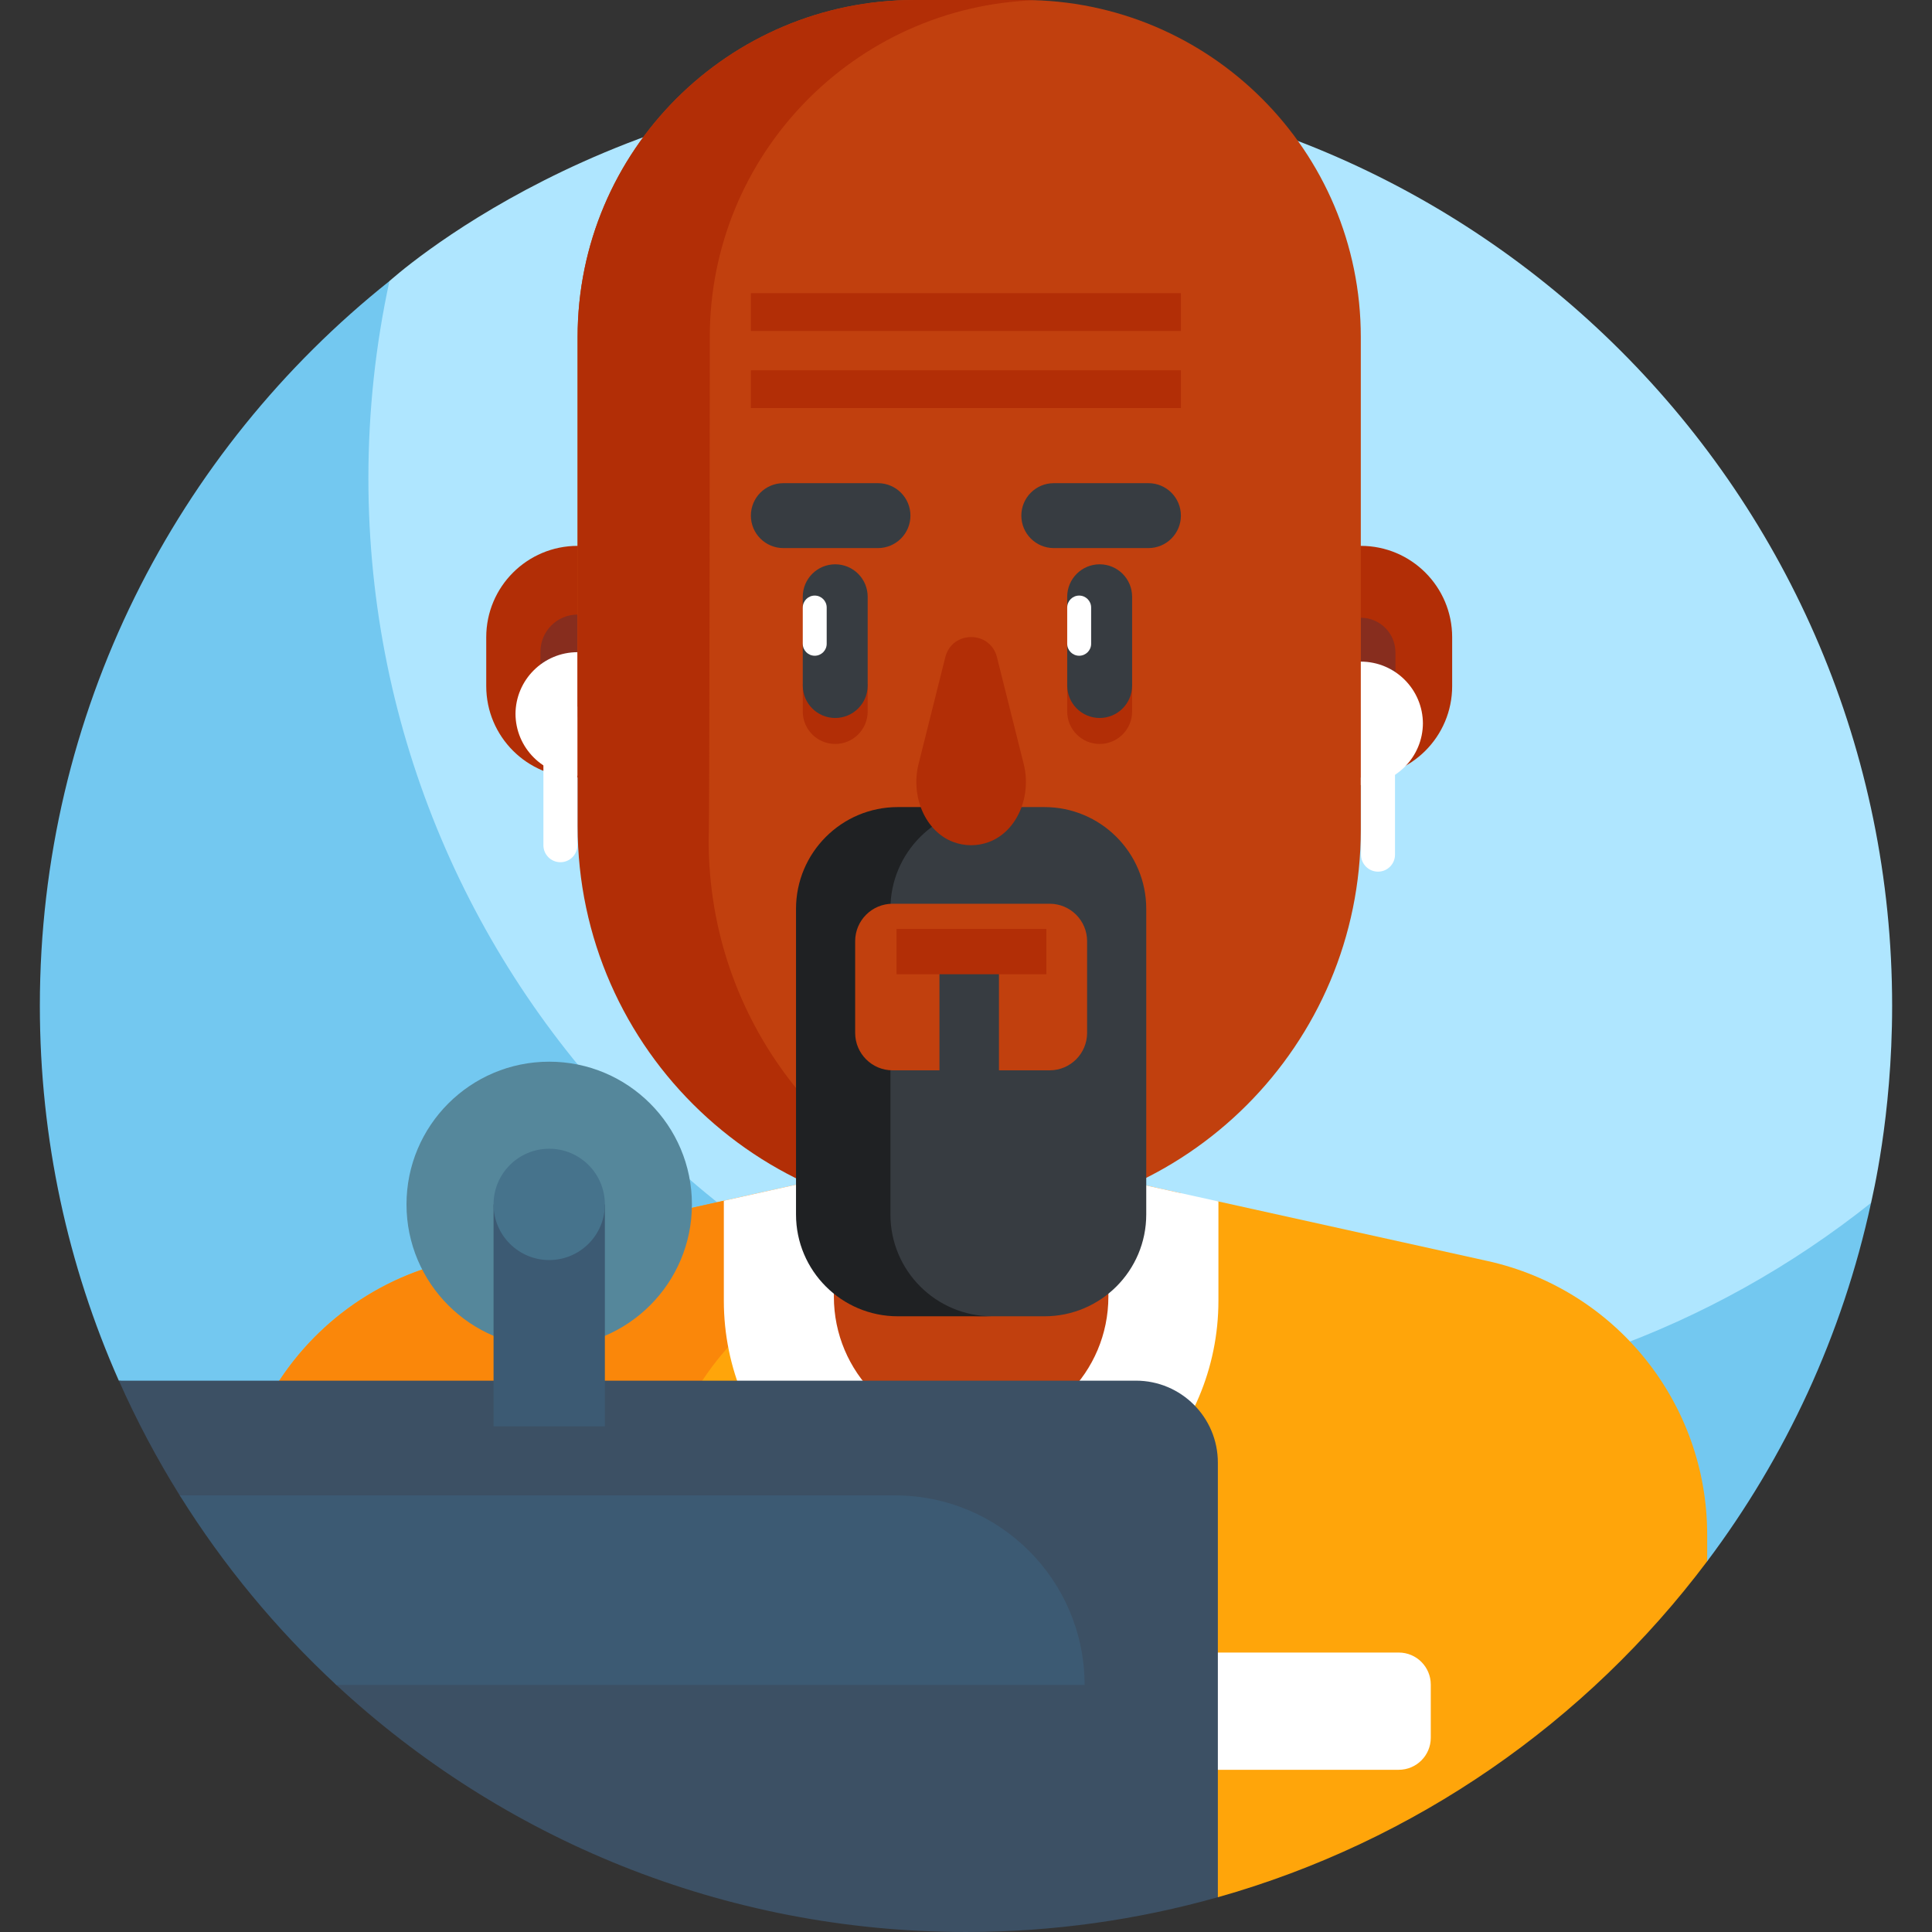 <svg id="Layer_1" enable-background="new 0 0 511.59 511.59" height="512" viewBox="0 0 511.59 511.59" width="512" xmlns="http://www.w3.org/2000/svg"><rect x="0" y="0" width="511.59" height="511.59" fill="#333333" stroke="none"/><g><g><path d="m255.795 21.108c-94.375 0-152.511 53.234-152.671 53.323 0 0-2.417 3.017-2.869 5.022-3.672 16.3-7.103 38.145-7.103 54.086 0 135.443 114.218 245.214 249.661 245.214 52.156 0 110.183-24.997 149.019-55.052.869-.672 3.625-5.19 3.625-5.19.171-1.045 5.578-22.578 5.578-52.163.001-135.442-109.797-245.24-245.24-245.24z" fill="#afe6ff"/><path d="m342.791 371.831c-135.443 0-245.241-109.798-245.241-245.241 0-17.903 1.931-35.346 5.573-52.158-56.4 44.932-92.57 114.202-92.57 191.917 0 35.327 7.47 68.91 20.916 99.255l420.595 47.817c20.717-27.597 35.781-59.779 43.392-94.909-41.891 33.368-94.945 53.319-152.665 53.319z" fill="#73c8f0"/></g><path d="m393.88 333.908-71.244-15.765-130.965-.193-71.771 15.93c-33.964 7.538-58.133 37.659-58.133 72.45l260.723 96.056c52.229-14.751 97.619-46.409 129.569-88.97v-7.047c0-34.809-24.193-64.94-58.179-72.461z" fill="#ffa50a"/><path d="m182.181 372.039c9.88-18.938 27.745-33.281 49.725-38.159l80.8-17.934-56.088-12.411-136.719 30.345c-21.979 4.878-39.845 19.221-49.725 38.159z" fill="#fa870a"/><g><g><g><path d="m360.337 205.875h-1l-6.835-33.606 6.835-27.725h1c13.361 0 24.193 10.832 24.193 24.193v12.946c0 13.36-10.832 24.192-24.193 24.192z" fill="#b22e06"/></g></g></g><g><path d="m257.153 409.883c36.165 0 65.483-29.318 65.483-65.483v-26.258l-66.018-14.609-64.948 14.415v26.451c.001 36.167 29.318 65.484 65.483 65.484z" fill="#fff"/></g><g><g><g><path d="m257.153 379.683c20.073 0 36.344-16.272 36.344-36.344v-81.406h-72.689v81.406c.001 20.072 16.273 36.344 36.345 36.344z" fill="#c1400e"/></g></g></g><g><g><g><path d="m355.748 134.415c0-33.168-21.278-63.497-54.445-63.497h-88.298c-9.464 0-18.132 2.477-25.694 6.777v175.309c0 38.264 30.776 69.577 69.038 69.867.268.002.537.003.805.003 56.987 0 103.183-46.197 103.183-103.183v-32.575z" fill="#c1400e"/></g></g></g><g><g><g><path d="m360.337 186.837v-23.256c5.066 0 9.174 4.107 9.174 9.174v4.909c-.001 5.066-4.108 9.173-9.174 9.173z" fill="#872d1e"/></g></g></g><g><g><g><path d="m128.756 181.682c0 13.361 10.832 24.193 24.193 24.193h1.553l12.385-26.092-12.178-35.239h-1.761c-13.361 0-24.193 10.832-24.193 24.193v12.945z" fill="#b22e06"/></g></g></g><g><g><g><path d="m143.107 177.842c0 5.435 4.406 9.841 9.841 9.841v-24.949c-5.435 0-9.841 4.406-9.841 9.841z" fill="#872d1e"/></g></g></g><g><g><g><path d="m136.502 188.942c0 9.083 7.364 16.447 16.447 16.447v-32.694c-9.083 0-16.447 7.364-16.447 16.447z" fill="#fff"/></g></g></g><g><g><g><path d="m212.571 181.132v7.276c0 4.746 3.848 8.594 8.594 8.594s8.594-3.848 8.594-8.594v-7.276z" fill="#b22e06"/></g></g></g><g><g><g><path d="m282.594 181.132v7.276c0 4.746 3.848 8.594 8.594 8.594s8.594-3.848 8.594-8.594v-7.276z" fill="#b22e06"/></g></g></g><g><g><g><path d="m221.165 190.119c-4.746 0-8.594-3.848-8.594-8.594v-11.055l3.168-4.797-3.168-4.797v-2.855c0-4.746 3.848-8.594 8.594-8.594s8.594 3.848 8.594 8.594v23.504c0 4.746-3.848 8.594-8.594 8.594z" fill="#373c41"/></g></g></g><g><g><g><path d="m291.188 190.119c-4.746 0-8.594-3.848-8.594-8.594v-11.055l3.168-4.797-3.168-4.797v-2.855c0-4.746 3.848-8.594 8.594-8.594s8.594 3.848 8.594 8.594v23.504c0 4.746-3.848 8.594-8.594 8.594z" fill="#373c41"/></g></g></g><g><g><g><g><path d="m232.487 145.13h-25.062c-4.746 0-8.594-3.848-8.594-8.594 0-4.746 3.848-8.594 8.594-8.594h25.062c4.746 0 8.594 3.848 8.594 8.594 0 4.746-3.847 8.594-8.594 8.594z" fill="#373c41"/></g></g></g></g><g><g><g><g><path d="m304.104 145.13h-25.062c-4.746 0-8.594-3.848-8.594-8.594 0-4.746 3.848-8.594 8.594-8.594h25.062c4.746 0 8.594 3.848 8.594 8.594 0 4.746-3.848 8.594-8.594 8.594z" fill="#373c41"/></g></g></g></g><g><path d="m271.096 0h-28.906c-49.286 0-89.241 39.955-89.241 89.241v45.719.003 52.153c7.633 0 13.821-6.188 13.821-13.821v-61.026h179.747v61.026c0 7.633 6.188 13.821 13.821 13.821v-52.153c0-.001 0-.002 0-.003v-45.719c-.001-49.286-39.956-89.241-89.242-89.241z" fill="#c1400e"/></g><g><path d="m215.739 173.638c-1.75 0-3.168-1.418-3.168-3.168v-9.594c0-1.75 1.418-3.168 3.168-3.168 1.75 0 3.168 1.418 3.168 3.168v9.594c0 1.75-1.418 3.168-3.168 3.168z" fill="#fff"/></g><g><path d="m285.763 173.638c-1.75 0-3.168-1.418-3.168-3.168v-9.594c0-1.75 1.418-3.168 3.168-3.168 1.75 0 3.168 1.418 3.168 3.168v9.594c0 1.75-1.419 3.168-3.168 3.168z" fill="#fff"/></g><g><path d="m148.392 228.312c-2.485 0-4.5-2.015-4.5-4.5v-33.693c0-2.485 2.015-4.5 4.5-4.5s4.5 2.015 4.5 4.5v33.693c0 2.486-2.015 4.5-4.5 4.5z" fill="#fff"/></g><g><g><g><path d="m376.784 191.443c0 9.083-7.364 16.447-16.447 16.447v-32.694c9.083 0 16.447 7.364 16.447 16.447z" fill="#fff"/></g></g></g><g><path d="m364.894 230.813c-2.485 0-4.5-2.015-4.5-4.5v-33.693c0-2.485 2.015-4.5 4.5-4.5s4.5 2.015 4.5 4.5v33.693c0 2.486-2.015 4.5-4.5 4.5z" fill="#fff"/></g><g><path d="m187.655 222.647c.256-5.827.296-133.406.296-133.406 0-48.266 38.319-87.576 86.193-89.184-1.013-.034-2.028-.057-3.048-.057h-28.906c-49.286 0-89.241 39.955-89.241 89.241v129.428c0 59.556 49.9 107.227 109.797 104.054-43.381-12.598-75.091-52.632-75.091-100.076z" fill="#b22e06"/></g><g><g><path d="m198.831 98.049h113.867v10h-113.867z" fill="#b22e06"/></g></g><g><g><path d="m198.831 77.631h113.867v10h-113.867z" fill="#b22e06"/></g></g><path d="m276.561 213.713h-15.342c-.188 0-1.121.002-2.534.006-13.298.039-24.061 10.832-24.061 24.13v86.43c0 13.329 10.759 24.159 24.087 24.247l4.036.027h13.814c14.891 0 26.963-12.072 26.963-26.963v-80.914c0-14.892-12.072-26.963-26.963-26.963z" fill="#373c41"/><g><path d="m235.784 321.589v-80.914c0-14.891 12.072-26.963 26.963-26.963h-25.001c-14.891 0-26.963 12.072-26.963 26.963v80.914c0 14.891 12.072 26.963 26.963 26.963h25.001c-14.891 0-26.963-12.071-26.963-26.963z" fill="#1f2123"/></g><g><g><g><path d="m243.229 202.319c-2.136 8.531 1.746 17.824 9.171 20.625 1.494.564 3.092.869 4.754.869 1.661 0 3.26-.305 4.754-.869 7.425-2.801 11.308-12.094 9.171-20.625l-7.082-28.282c-1.783-7.12-11.902-7.12-13.685 0z" fill="#b22e06"/></g></g></g><g><path d="m277.949 283.419h-41.591c-5.475 0-9.913-4.438-9.913-9.913v-24.284c0-5.475 4.438-9.913 9.913-9.913h41.591c5.475 0 9.913 4.438 9.913 9.913v24.284c-.001 5.474-4.439 9.913-9.913 9.913z" fill="#c1400e"/></g><g><path d="m248.767 253.738h15.752v38.752h-15.752z" fill="#373c41"/></g><g><path d="m237.403 245.977h39.678v12h-39.678z" fill="#b22e06"/></g><g><path d="m370.385 468.637h-54.671v-31.046h54.671c4.684 0 8.482 3.797 8.482 8.482v14.082c0 4.684-3.797 8.482-8.482 8.482z" fill="#fff"/></g><path d="m300.784 365.597h-269.3c4.67 10.538 10.06 20.686 16.108 30.38l41.475 50.205c43.752 40.59 102.339 65.407 166.728 65.407 23.067 0 45.443-3.214 66.692-9.214v-115.075c0-11.986-9.717-21.703-21.703-21.703z" fill="#3c5064"/><path d="m287.199 446.178c0-27.726-22.476-50.202-50.202-50.202h-189.402c11.566 18.537 25.535 35.415 41.477 50.202z" fill="#3c5a73"/><g><circle cx="145.429" cy="318.921" fill="#55879b" r="37.788"/></g><g><path d="m130.693 318.921h29.473v58.775h-29.473z" fill="#3c5a73"/></g><g><circle cx="145.429" cy="318.921" fill="#46738c" r="14.737"/></g></g></svg>